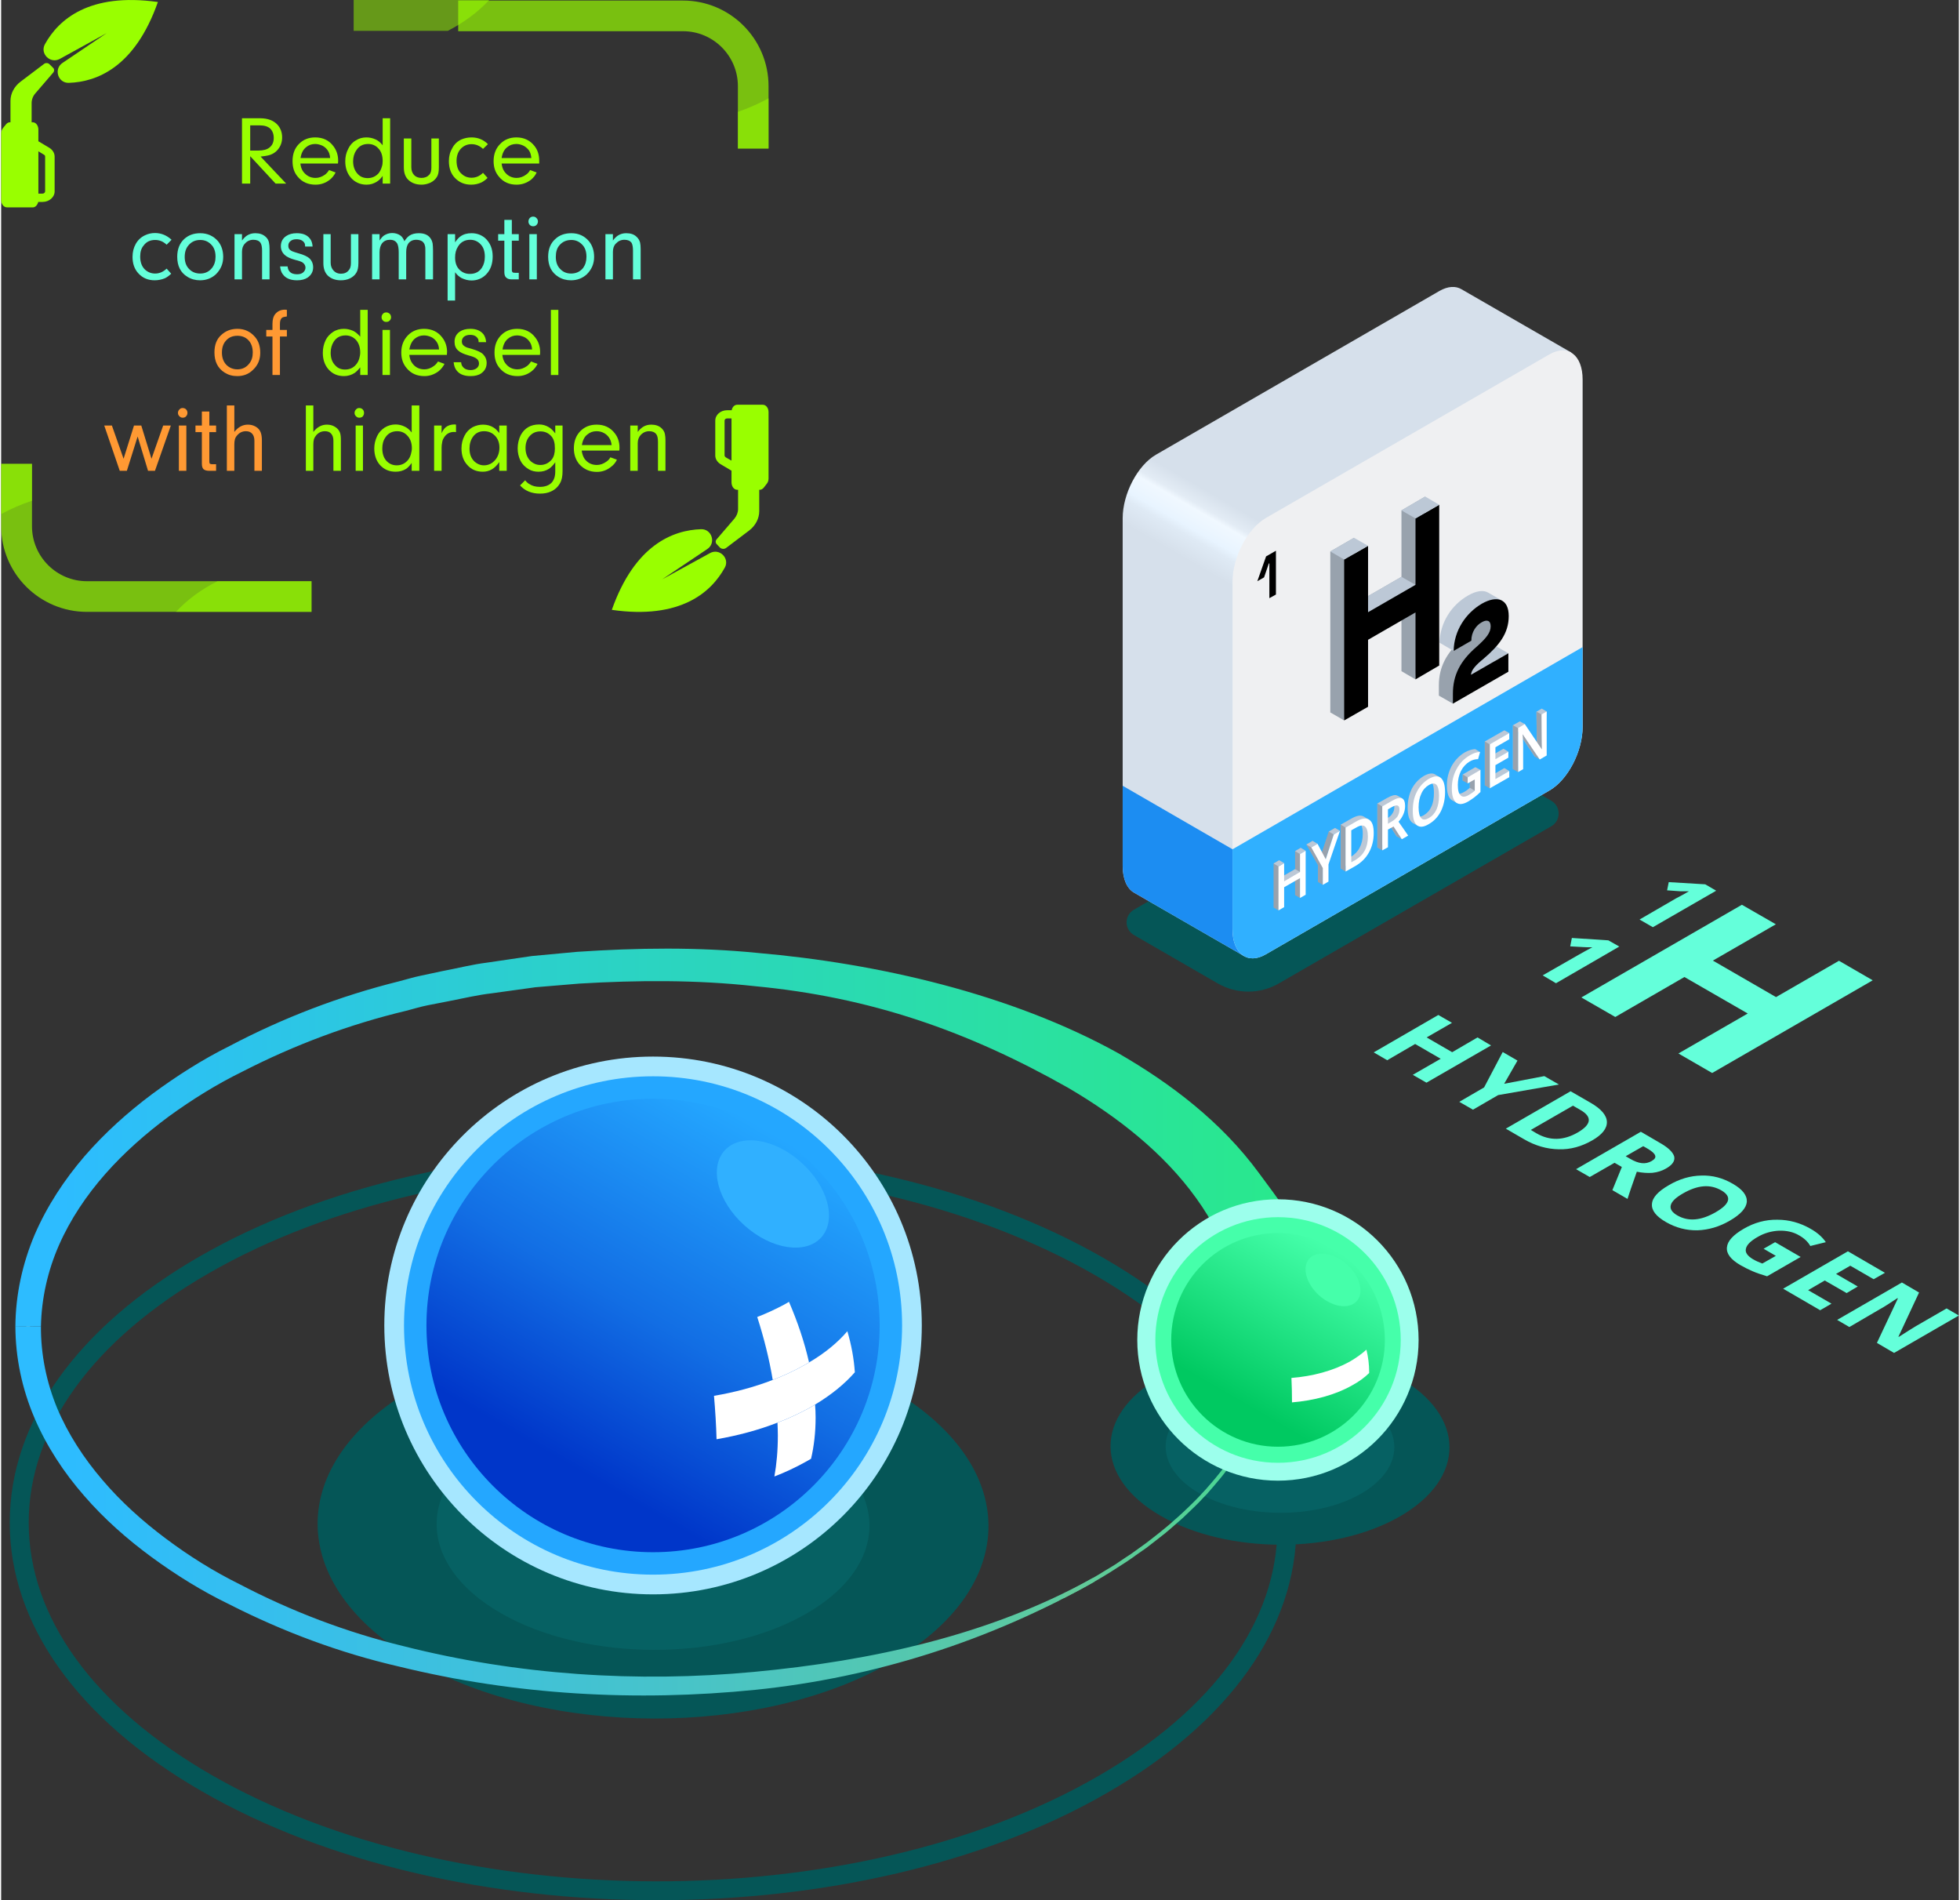 <?xml version="1.0" encoding="UTF-8"?>
<!DOCTYPE svg PUBLIC "-//W3C//DTD SVG 1.1//EN" "http://www.w3.org/Graphics/SVG/1.1/DTD/svg11.dtd">
<!-- Creator: CorelDRAW 2020 (64-Bit) -->
<svg xmlns="http://www.w3.org/2000/svg" xml:space="preserve" width="847px" height="821px" version="1.1" style="shape-rendering:geometricPrecision; text-rendering:geometricPrecision; image-rendering:optimizeQuality; fill-rule:evenodd; clip-rule:evenodd"
viewBox="0 0 107.3 104.13"
 xmlns:xlink="http://www.w3.org/1999/xlink"
 xmlns:xodm="http://www.corel.com/coreldraw/odm/2003">
 <rect x="0" y="0" width="107.3" height="104.13" fill="#333333" stroke="none"/>
 <defs>
  <style type="text/css">
   <![CDATA[
    .fil20 {fill:black;fill-rule:nonzero}
    .fil1 {fill:#055657;fill-rule:nonzero}
    .fil2 {fill:#066163;fill-rule:nonzero}
    .fil16 {fill:#1C8DF2;fill-rule:nonzero}
    .fil4 {fill:#24A7FF;fill-rule:nonzero}
    .fil14 {fill:#30B0FF;fill-rule:nonzero}
    .fil12 {fill:#45FFAA;fill-rule:nonzero}
    .fil0 {fill:#64FFDA;fill-rule:nonzero}
    .fil18 {fill:#98A2AD;fill-rule:nonzero}
    .fil23 {fill:#99FF00;fill-rule:nonzero}
    .fil21 {fill:#99FF00;fill-rule:nonzero}
    .fil11 {fill:#9CFFEC;fill-rule:nonzero}
    .fil3 {fill:#A6E7FF;fill-rule:nonzero}
    .fil19 {fill:#BCC8D6;fill-rule:nonzero}
    .fil17 {fill:#EFF0F2;fill-rule:nonzero}
    .fil22 {fill:#FF9933;fill-rule:nonzero}
    .fil6 {fill:white;fill-rule:nonzero}
    .fil25 {fill:#99FF00;fill-rule:nonzero;fill-opacity:0.502}
    .fil24 {fill:#99FF00;fill-rule:nonzero;fill-opacity:0.69}
    .fil5 {fill:url(#id0)}
    .fil13 {fill:url(#id1)}
    .fil7 {fill:url(#id2)}
    .fil15 {fill:url(#id3)}
    .fil9 {fill:url(#id4)}
    .fil8 {fill:url(#id5)}
    .fil10 {fill:url(#id6)}
   ]]>
  </style>
  <linearGradient id="id0" gradientUnits="userSpaceOnUse" x1="29.52" y1="83.39" x2="41.94" y2="61.88">
   <stop offset="0" style="stop-opacity:1; stop-color:#0036C9"/>
   <stop offset="0.141" style="stop-opacity:1; stop-color:#0036C9"/>
   <stop offset="0.51" style="stop-opacity:1; stop-color:#126EE4"/>
   <stop offset="1" style="stop-opacity:1; stop-color:#24A7FF"/>
  </linearGradient>
  <linearGradient id="id1" gradientUnits="userSpaceOnUse" x1="67.06" y1="78.5" x2="72.91" y2="68.36">
   <stop offset="0" style="stop-opacity:1; stop-color:#00C961"/>
   <stop offset="0.161" style="stop-opacity:1; stop-color:#00C961"/>
   <stop offset="1" style="stop-opacity:1; stop-color:#45FFAA"/>
  </linearGradient>
  <linearGradient id="id2" gradientUnits="userSpaceOnUse" x1="47.65" y1="53.24" x2="23.24" y2="91.98">
   <stop offset="0" style="stop-opacity:1; stop-color:#29E88E"/>
   <stop offset="0.561" style="stop-opacity:1; stop-color:#67C79A"/>
   <stop offset="1" style="stop-opacity:1; stop-color:#A6A6A6"/>
  </linearGradient>
  <linearGradient id="id3" gradientUnits="userSpaceOnUse" x1="63.55" y1="49.76" x2="82.35" y2="17.24">
   <stop offset="0" style="stop-opacity:1; stop-color:#D6E0EB"/>
   <stop offset="0.459" style="stop-opacity:1; stop-color:#D6E0EB"/>
   <stop offset="0.49" style="stop-opacity:1; stop-color:#DFEAF5"/>
   <stop offset="0.502" style="stop-opacity:1; stop-color:#E8F4FF"/>
   <stop offset="0.514" style="stop-opacity:1; stop-color:#ECF6FF"/>
   <stop offset="0.529" style="stop-opacity:1; stop-color:aliceblue"/>
   <stop offset="0.537" style="stop-opacity:1; stop-color:#E3ECF5"/>
   <stop offset="0.561" style="stop-opacity:1; stop-color:#D6E0EB"/>
   <stop offset="1" style="stop-opacity:1; stop-color:#D6E0EB"/>
  </linearGradient>
  <linearGradient id="id4" gradientUnits="userSpaceOnUse" x1="3.46" y1="82.62" x2="60.66" y2="82.62">
   <stop offset="0" style="stop-opacity:1; stop-color:#2DBCFF"/>
   <stop offset="0.561" style="stop-opacity:1; stop-color:#46C3CC"/>
   <stop offset="1" style="stop-opacity:1; stop-color:#60CB98"/>
  </linearGradient>
  <linearGradient id="id5" gradientUnits="userSpaceOnUse" x1="69.56" y1="63.14" x2="3.34" y2="63.14">
   <stop offset="0" style="stop-opacity:1; stop-color:#29E88E"/>
   <stop offset="0.561" style="stop-opacity:1; stop-color:#2BD2C6"/>
   <stop offset="1" style="stop-opacity:1; stop-color:#2DBCFF"/>
  </linearGradient>
  <linearGradient id="id6" gradientUnits="userSpaceOnUse" xlink:href="#id2" x1="73.08" y1="66.1" x2="48.74" y2="108.26">
  </linearGradient>
 </defs>
 <g id="Capa_x0020_1">
  <g id="_2262186507984">
   <polygon class="fil0" points="78.12,59.33 77.37,58.9 78.9,58.02 77.5,57.21 75.97,58.1 75.23,57.67 78.77,55.62 79.52,56.05 78.13,56.85 79.53,57.66 80.92,56.85 81.66,57.29 "/>
   <polygon class="fil0" points="82.38,59.39 84.58,58.97 85.38,59.43 82.05,60.01 80.67,60.81 79.92,60.38 81.28,59.59 82.3,57.65 83.11,58.12 "/>
   <path class="fil0" d="M86.41 62.06c0.76,-0.44 0.81,-0.86 0.14,-1.24l-0.4 -0.23 -2.31 1.33 0.32 0.19c0.72,0.41 1.47,0.4 2.25,-0.05zm0.8 0.43c-0.59,0.34 -1.2,0.51 -1.84,0.49 -0.64,-0.01 -1.28,-0.19 -1.9,-0.55l-1 -0.58 3.55 -2.05 1.11 0.64c0.57,0.33 0.87,0.68 0.88,1.04 0.01,0.36 -0.26,0.7 -0.8,1.01z"/>
   <path class="fil0" d="M89.04 63.36l0.24 0.14c0.24,0.14 0.45,0.22 0.65,0.24 0.19,0.02 0.37,-0.02 0.54,-0.12 0.17,-0.1 0.23,-0.2 0.18,-0.31 -0.04,-0.11 -0.18,-0.23 -0.42,-0.37l-0.23 -0.13 -0.96 0.55zm-0.61 0.36l-1.36 0.78 -0.75 -0.43 3.55 -2.05 1.03 0.6c0.48,0.27 0.74,0.53 0.8,0.76 0.05,0.24 -0.1,0.46 -0.46,0.66 -0.21,0.12 -0.45,0.2 -0.73,0.23 -0.27,0.02 -0.56,0 -0.86,-0.06 -0.27,0.76 -0.44,1.26 -0.51,1.49l-0.83 -0.48 0.52 -1.27 -0.4 -0.23z"/>
   <path class="fil0" d="M92.18 65.4c-0.4,0.23 -0.62,0.44 -0.67,0.65 -0.05,0.2 0.07,0.39 0.37,0.56 0.6,0.34 1.29,0.28 2.09,-0.18 0.8,-0.46 0.9,-0.86 0.31,-1.2 -0.3,-0.17 -0.62,-0.25 -0.98,-0.22 -0.35,0.03 -0.72,0.16 -1.12,0.39zm2.57 1.49c-0.58,0.34 -1.18,0.51 -1.78,0.53 -0.61,0.01 -1.18,-0.14 -1.72,-0.45 -0.54,-0.31 -0.8,-0.64 -0.77,-0.99 0.02,-0.35 0.33,-0.69 0.92,-1.03 0.59,-0.35 1.19,-0.52 1.79,-0.53 0.6,-0.02 1.17,0.13 1.72,0.45 0.54,0.31 0.79,0.64 0.77,0.99 -0.03,0.34 -0.34,0.69 -0.93,1.03z"/>
   <path class="fil0" d="M97.23 68.07l1.4 0.81 -1.84 1.06c-0.3,-0.09 -0.57,-0.18 -0.8,-0.28 -0.23,-0.1 -0.45,-0.21 -0.66,-0.33 -0.53,-0.31 -0.78,-0.63 -0.74,-0.98 0.03,-0.34 0.34,-0.68 0.93,-1.02 0.57,-0.33 1.18,-0.5 1.83,-0.49 0.65,0 1.26,0.17 1.83,0.5 0.37,0.21 0.64,0.45 0.83,0.73l-0.85 0.21c-0.13,-0.23 -0.33,-0.42 -0.61,-0.58 -0.32,-0.19 -0.69,-0.27 -1.1,-0.26 -0.41,0.02 -0.81,0.13 -1.17,0.34 -0.39,0.22 -0.61,0.44 -0.65,0.65 -0.05,0.2 0.08,0.39 0.38,0.57 0.15,0.09 0.33,0.17 0.52,0.24l0.74 -0.42 -0.67 -0.39 0.63 -0.36z"/>
   <polygon class="fil0" points="99.7,71.8 97.67,70.62 101.22,68.57 103.25,69.75 102.63,70.1 101.35,69.36 100.57,69.81 101.76,70.5 101.15,70.86 99.95,70.17 99.04,70.7 100.32,71.44 "/>
   <path class="fil0" d="M103.75 74.14l-0.94 -0.55 1.15 -2.44 -0.03 -0.01c-0.44,0.29 -0.76,0.5 -0.97,0.61l-1.66 0.97 -0.67 -0.39 3.55 -2.05 0.94 0.55 -1.13 2.42 0.02 0.01c0.44,-0.28 0.75,-0.48 0.94,-0.59l1.68 -0.97 0.67 0.39 -3.55 2.05z"/>
   <polygon class="fil0" points="93.78,58.8 91.93,57.73 95.73,55.54 92.26,53.54 88.47,55.73 86.61,54.66 95.41,49.58 97.27,50.65 93.82,52.64 97.28,54.64 100.73,52.65 102.58,53.72 "/>
   <path class="fil0" d="M85.22 53.88l-0.73 -0.43 2.01 -1.15 0.34 -0.19 0.37 -0.2c-0.24,0 -0.41,0 -0.49,-0.01l-0.72 -0.04 0.09 -0.46 2 0.13 0.6 0.34 -3.47 2.01z"/>
   <path class="fil0" d="M90.53 50.81l-0.73 -0.42 2 -1.16 0.34 -0.18 0.37 -0.21c-0.24,0 -0.4,0 -0.49,0l-0.71 -0.05 0.09 -0.45 2 0.12 0.6 0.35 -3.47 2z"/>
   <path class="fil1" d="M35.51 64.03c-8.76,0 -17.51,1.92 -24.16,5.76 -6.35,3.66 -9.84,8.51 -9.84,13.65 0,5.18 3.55,10.09 9.99,13.81 13.45,7.76 35.25,7.8 48.61,0.09l0 0c6.35,-3.66 9.84,-8.51 9.84,-13.65 0,-5.19 -3.55,-10.09 -9.99,-13.81 -6.75,-3.9 -15.61,-5.85 -24.45,-5.85zm0.44 40.1c-9.03,0 -18.08,-2 -24.97,-5.98 -6.78,-3.91 -10.51,-9.14 -10.51,-14.71 0,-5.53 3.68,-10.7 10.36,-14.56 13.64,-7.88 35.92,-7.84 49.65,0.09 6.78,3.92 10.51,9.14 10.51,14.72 0,5.53 -3.68,10.7 -10.36,14.55l0 0c-6.79,3.93 -15.73,5.89 -24.68,5.89z"/>
   <path class="fil1" d="M48.77 91.09c-7.16,4.13 -18.8,4.11 -26,-0.04 -7.2,-4.16 -7.24,-10.88 -0.08,-15.02 7.16,-4.13 18.8,-4.11 26,0.05 7.2,4.16 7.24,10.88 0.08,15.01z"/>
   <path class="fil2" d="M44.14 88.42c-4.61,2.67 -12.13,2.65 -16.77,-0.03 -4.65,-2.68 -4.67,-7.02 -0.05,-9.69 4.61,-2.66 12.13,-2.65 16.77,0.04 4.65,2.68 4.67,7.02 0.05,9.68z"/>
   <path class="fil1" d="M76.68 83.09c-3.62,2.09 -9.5,2.08 -13.14,-0.03 -3.63,-2.1 -3.65,-5.49 -0.04,-7.58 3.62,-2.09 9.5,-2.08 13.14,0.02 3.64,2.1 3.66,5.5 0.04,7.59z"/>
   <path class="fil2" d="M74.54 81.85c-2.44,1.41 -6.41,1.4 -8.87,-0.02 -2.45,-1.41 -2.46,-3.7 -0.02,-5.11 2.44,-1.41 6.4,-1.4 8.86,0.01 2.45,1.42 2.47,3.71 0.03,5.12z"/>
   <path class="fil3" d="M50.46 72.63c0,8.14 -6.59,14.74 -14.73,14.74 -8.14,0 -14.73,-6.6 -14.73,-14.74 0,-8.13 6.59,-14.73 14.73,-14.73 8.14,0 14.73,6.6 14.73,14.73z"/>
   <path class="fil4" d="M49.38 72.63c0,7.54 -6.11,13.66 -13.65,13.66 -7.54,0 -13.65,-6.12 -13.65,-13.66 0,-7.53 6.11,-13.65 13.65,-13.65 7.54,0 13.65,6.12 13.65,13.65z"/>
   <path class="fil5" d="M48.15 72.63c0,6.86 -5.56,12.43 -12.42,12.43 -6.86,0 -12.42,-5.57 -12.42,-12.43 0,-6.85 5.56,-12.42 12.42,-12.42 6.86,0 12.42,5.57 12.42,12.42z"/>
   <path class="fil6" d="M44.28 74.66c-0.25,-1.11 -0.63,-2.23 -1.1,-3.32 -0.09,0.05 -0.17,0.1 -0.26,0.15 -0.47,0.25 -0.96,0.48 -1.48,0.68 0.37,1.15 0.66,2.31 0.85,3.45 0.59,-0.23 1.16,-0.49 1.69,-0.79 0.1,-0.05 0.2,-0.11 0.3,-0.17l0 0zm0.11 5.28c0.16,-0.68 0.25,-1.44 0.25,-2.26 0,-0.24 -0.01,-0.47 -0.03,-0.71 -0.1,0.06 -0.2,0.12 -0.3,0.18 -0.56,0.3 -1.14,0.58 -1.76,0.81 0.01,0.24 0.02,0.48 0.02,0.71 0,0.83 -0.07,1.58 -0.19,2.24 0.6,-0.23 1.17,-0.5 1.71,-0.8 0.1,-0.06 0.2,-0.11 0.3,-0.17l0 0z"/>
   <path class="fil6" d="M46.79 75.2c-0.55,0.63 -1.28,1.23 -2.18,1.77 -0.1,0.06 -0.2,0.12 -0.3,0.18 -0.56,0.3 -1.14,0.58 -1.76,0.81 -1.05,0.41 -2.18,0.71 -3.34,0.91 -0.02,-0.77 -0.07,-1.57 -0.14,-2.38 1.13,-0.19 2.21,-0.48 3.22,-0.87 0.59,-0.23 1.16,-0.49 1.69,-0.79 0.1,-0.05 0.2,-0.11 0.3,-0.17 0.87,-0.51 1.57,-1.09 2.1,-1.71 0.22,0.75 0.36,1.5 0.41,2.25l0 0z"/>
   <path class="fil7" d="M60.08 58.51c-13.34,-7.7 -35.12,-7.66 -48.55,0.09 -6.55,3.78 -10.16,8.81 -10.16,14.16 0,5.3 3.55,10.27 10.01,14 6.64,3.83 15.38,5.75 24.13,5.75 8,0 16.01,-1.61 22.46,-4.8 0,-0.08 -0.01,-0.16 -0.01,-0.24 -13.45,6.71 -33.79,6.42 -46.47,-0.9 -6.39,-3.69 -9.91,-8.59 -9.91,-13.81 0,-5.27 3.58,-10.23 10.06,-13.97 13.37,-7.72 35.05,-7.76 48.33,-0.09 6.39,3.69 9.91,8.59 9.91,13.81 0,0.8 -0.09,1.6 -0.25,2.39l0.22 0c0.16,-0.79 0.24,-1.59 0.24,-2.39 0,-5.3 -3.55,-10.27 -10.01,-14z"/>
   <path class="fil8" d="M71.7 68.93c-0.49,-1.7 -1.75,-3.27 -2.77,-4.66 -2.06,-2.8 -4.81,-4.89 -7.71,-6.56 -5.87,-3.25 -13.19,-4.92 -19.76,-5.49 -3.3,-0.33 -6.61,-0.28 -9.9,-0.06 -0.82,0.08 -1.65,0.15 -2.47,0.23l-2.45 0.36c-0.82,0.1 -1.62,0.31 -2.43,0.46l-1.22 0.26c-0.4,0.08 -0.8,0.21 -1.2,0.31 -3.21,0.8 -6.33,1.99 -9.27,3.54 -1.49,0.74 -2.9,1.64 -4.24,2.63 -1.34,1 -2.6,2.13 -3.71,3.41 -1.1,1.28 -2.05,2.72 -2.73,4.29 -0.67,1.58 -1.05,3.3 -1.06,5.02l1.4 0.01c0.03,-1.52 0.37,-3.04 0.99,-4.45 0.62,-1.41 1.5,-2.72 2.53,-3.89 1.03,-1.17 2.22,-2.22 3.49,-3.16 1.28,-0.93 2.63,-1.77 4.06,-2.47 2.83,-1.45 5.84,-2.58 8.95,-3.32 0.39,-0.1 0.77,-0.22 1.17,-0.3l1.18 -0.23c0.78,-0.15 1.56,-0.34 2.36,-0.43l2.38 -0.33 2.4 -0.2c3.19,-0.19 6.41,-0.21 9.6,0.14 6.36,0.6 11.69,2.46 17.19,5.57 2.71,1.59 5.23,3.56 7.02,6.05 0.89,1.23 1.59,2.6 1.99,4.03 0.41,1.43 1.51,2.76 1.32,4.22l2.14 0.29c0.23,-1.77 1.25,-3.58 0.75,-5.27z"/>
   <path class="fil9" d="M59.82 86.48c-5.63,3.13 -12.15,4.54 -18.57,5.14 -6.42,0.6 -12.95,0.17 -19.19,-1.41 -3.13,-0.76 -6.15,-1.91 -8.98,-3.39 -1.44,-0.71 -2.79,-1.56 -4.06,-2.51 -1.27,-0.95 -2.45,-2.01 -3.47,-3.21 -1.02,-1.19 -1.88,-2.51 -2.48,-3.93 -0.59,-1.43 -0.9,-2.96 -0.89,-4.49l-1.4 -0.01c0,1.73 0.37,3.45 1.04,5.02 0.67,1.57 1.62,3.01 2.73,4.28 1.1,1.27 2.36,2.38 3.71,3.37 1.34,0.98 2.76,1.86 4.25,2.58 2.95,1.5 6.06,2.66 9.27,3.4 6.4,1.57 13.04,1.94 19.57,1.28 6.51,-0.67 12.84,-2.68 18.58,-5.93l-0.11 -0.19z"/>
   <path class="fil10" d="M69.3 76.22c0,0 0,0 -0.01,0 -0.03,0.03 -0.05,0.07 -0.06,0.11 -0.01,0.03 -0.03,0.07 -0.04,0.11 -0.06,0.16 -0.12,0.33 -0.18,0.49 -0.07,0.16 -0.13,0.32 -0.21,0.49 -0.07,0.16 -0.14,0.32 -0.22,0.48 -0.08,0.16 -0.16,0.32 -0.25,0.48 -0.08,0.16 -0.17,0.32 -0.26,0.47 -0.1,0.16 -0.19,0.32 -0.29,0.47 -0.1,0.16 -0.21,0.32 -0.31,0.47 -0.11,0.16 -0.22,0.31 -0.33,0.46 -0.11,0.16 -0.23,0.31 -0.35,0.46 -0.12,0.15 -0.24,0.3 -0.37,0.45 -0.13,0.15 -0.26,0.3 -0.39,0.45 -0.13,0.14 -0.27,0.29 -0.41,0.44 -0.14,0.14 -0.28,0.29 -0.43,0.43 -0.15,0.15 -0.3,0.29 -0.45,0.43 -0.16,0.14 -0.31,0.29 -0.47,0.42 -0.16,0.15 -0.32,0.28 -0.49,0.42 -0.17,0.14 -0.34,0.28 -0.51,0.41 -0.17,0.14 -0.35,0.27 -0.53,0.41 -0.18,0.13 -0.36,0.26 -0.54,0.39 -0.19,0.14 -0.38,0.27 -0.57,0.39 -0.19,0.13 -0.39,0.26 -0.58,0.39 -0.2,0.12 -0.4,0.25 -0.61,0.37 -0.2,0.13 -0.41,0.25 -0.62,0.37 -0.52,0.3 -1.06,0.59 -1.6,0.86 0.01,0.08 0.01,0.16 0.02,0.24 0.57,-0.29 1.14,-0.59 1.69,-0.91 0.17,-0.1 0.34,-0.2 0.51,-0.3 0.2,-0.12 0.41,-0.25 0.61,-0.38 0.19,-0.12 0.39,-0.25 0.59,-0.38 0.19,-0.13 0.38,-0.25 0.56,-0.39 0.19,-0.13 0.37,-0.26 0.56,-0.39 0.17,-0.13 0.35,-0.27 0.53,-0.41 0.17,-0.13 0.34,-0.27 0.51,-0.4 0.17,-0.14 0.33,-0.28 0.49,-0.42 0.16,-0.14 0.32,-0.28 0.48,-0.42 0.15,-0.14 0.3,-0.29 0.45,-0.43 0.15,-0.14 0.3,-0.29 0.44,-0.43 0.14,-0.15 0.28,-0.3 0.42,-0.44 0.13,-0.15 0.26,-0.3 0.39,-0.45 0.13,-0.15 0.25,-0.3 0.38,-0.45 0.12,-0.15 0.24,-0.3 0.35,-0.45 0.12,-0.16 0.23,-0.31 0.34,-0.47 0.11,-0.15 0.21,-0.3 0.32,-0.46 0.1,-0.16 0.2,-0.31 0.29,-0.47 0.1,-0.16 0.19,-0.32 0.28,-0.48 0.08,-0.15 0.17,-0.31 0.25,-0.47 0.08,-0.16 0.16,-0.32 0.24,-0.49 0.07,-0.16 0.14,-0.32 0.21,-0.48 0.07,-0.16 0.13,-0.33 0.19,-0.49 0.03,-0.08 0.06,-0.17 0.09,-0.25 0.01,-0.04 0.03,-0.09 0.03,-0.13 0,-0.05 -0.01,-0.09 -0.05,-0.12 -0.02,-0.01 -0.06,-0.01 -0.09,0z"/>
   <path class="fil11" d="M77.69 73.43c0,4.26 -3.45,7.71 -7.71,7.71 -4.25,0 -7.71,-3.45 -7.71,-7.71 0,-4.26 3.46,-7.71 7.71,-7.71 4.26,0 7.71,3.45 7.71,7.71z"/>
   <path class="fil12" d="M76.71 73.43c0,3.72 -3.01,6.73 -6.73,6.73 -3.71,0 -6.72,-3.01 -6.72,-6.73 0,-3.72 3.01,-6.73 6.72,-6.73 3.72,0 6.73,3.01 6.73,6.73z"/>
   <path class="fil13" d="M75.84 73.43c0,3.23 -2.62,5.85 -5.86,5.85 -3.23,0 -5.85,-2.62 -5.85,-5.85 0,-3.23 2.62,-5.86 5.85,-5.86 3.24,0 5.86,2.63 5.86,5.86z"/>
   <path class="fil6" d="M74.98 75.24c-0.25,0.25 -0.57,0.48 -0.94,0.68 -0.94,0.53 -2.09,0.83 -3.29,0.93 0,-0.02 0,-0.04 0,-0.06 0,-0.41 -0.01,-0.84 -0.03,-1.28 1.16,-0.09 2.28,-0.39 3.19,-0.89 0.36,-0.21 0.67,-0.43 0.92,-0.66 0.1,0.41 0.15,0.82 0.15,1.23 0,0.02 0,0.04 0,0.05l0 0z"/>
   <path class="fil14" d="M39.65 63.05c-0.86,0.96 -0.37,2.8 1.1,4.11 1.46,1.31 3.34,1.6 4.2,0.65 0.86,-0.96 0.37,-2.8 -1.1,-4.11 -1.46,-1.32 -3.34,-1.6 -4.2,-0.65z"/>
   <path class="fil12" d="M71.7 68.97c-0.42,0.47 -0.18,1.37 0.54,2.02 0.72,0.64 1.64,0.78 2.06,0.31 0.42,-0.46 0.18,-1.37 -0.54,-2.01 -0.71,-0.64 -1.64,-0.78 -2.06,-0.32z"/>
   <path class="fil1" d="M84.96 43.88l-6.27 -3.62 -16.6 9.59c-0.54,0.31 -0.54,1.08 0,1.39l4.59 2.65c1.04,0.6 2.32,0.6 3.35,0l14.93 -8.61c0.54,-0.31 0.54,-1.09 0,-1.4z"/>
   <path class="fil15" d="M80.04 15.85c-0.32,-0.19 -0.74,-0.17 -1.2,0.09l-15.55 8.98c-1,0.58 -1.82,2.14 -1.82,3.48l0 19.04c0,0.74 0.24,1.26 0.63,1.48l6.02 3.47 1.58 -2.92 12.91 -7.45c1.01,-0.58 1.83,-2.14 1.83,-3.48l0 -16.23 1.62 -2.99 -6.02 -3.47zm-17.94 33.07l0 0z"/>
   <path class="fil16" d="M61.47 47.44c0,0.74 0.24,1.26 0.63,1.48l3.52 2.03 2.5 1.44 1.24 -2.27 0 -2.5 -7.89 -4.56 0 4.38z"/>
   <path class="fil17" d="M84.86 43.32l-15.55 8.98c-1,0.58 -1.82,-0.04 -1.82,-1.38l0 -19.04c0,-1.34 0.82,-2.9 1.82,-3.49l15.55 -8.97c1.01,-0.58 1.82,0.03 1.82,1.38l0 19.03c0,1.35 -0.81,2.91 -1.82,3.49z"/>
   <path class="fil14" d="M84.86 43.32l-15.55 8.98c-1,0.58 -1.82,-0.04 -1.82,-1.38l0 -4.38 19.19 -11.08 0 4.37c0,1.35 -0.81,2.91 -1.82,3.49z"/>
   <polygon class="fil18" points="74.15,29.47 74.15,33.11 76.75,31.61 76.75,27.97 78.05,27.21 77.52,37.23 76.75,36.78 76.75,33.12 74.15,34.62 73.61,39.48 72.85,39.04 72.85,30.22 "/>
   <polygon class="fil19" points="77.52,32.05 76.75,31.61 74.15,33.11 74.92,33.55 "/>
   <path class="fil18" d="M82.23 33.98l-0.42 -0.19c0.03,-0.13 0.04,-0.26 0.05,-0.39 -0.09,0.03 -0.17,0.07 -0.26,0.1 -0.15,0.07 -0.31,0.14 -0.47,0.21 -0.09,0.03 -0.17,0.07 -0.26,0.11 0,0.02 0,0.03 0,0.05 0,0.36 -0.23,0.66 -0.78,1.13 -0.88,0.78 -1.29,1.56 -1.29,2.56l0 0.56 0.77 0.44 0.68 -1.28 1.59 -0.92 0 -1 -0.72 0.41 1.11 -1.79z"/>
   <path class="fil19" d="M81.84 35.36l-1.5 0.86c-0.01,0.06 -0.01,0.11 -0.02,0.16 -0.01,0.15 -0.03,0.3 -0.04,0.44l0.28 0.16 2.05 -1.18 -0.77 -0.44z"/>
   <path class="fil19" d="M82.26 32.91l-0.75 -0.43 0 0c-0.26,-0.16 -0.66,-0.11 -1.12,0.16 -0.89,0.51 -1.53,1.48 -1.55,2.58l0 0 0.77 0.45 0.83 -1.18 1.18 -1.03c0.08,-0.03 0.16,-0.06 0.24,-0.09 0,-0.02 0,-0.04 0,-0.05 0,-0.02 0,-0.04 0,-0.06l0.4 -0.35z"/>
   <polygon class="fil20" points="74.92,29.91 74.92,33.55 77.52,32.05 77.52,28.41 78.82,27.66 78.82,36.47 77.52,37.23 77.52,33.56 74.92,35.06 74.92,38.73 73.61,39.48 73.61,30.66 "/>
   <path class="fil20" d="M82.63 33.76c0,0.95 -0.53,1.61 -1.37,2.33 -0.44,0.36 -0.68,0.62 -0.7,0.89l2.05 -1.18 0 1.01 -3.04 1.75 0 -0.55c0,-1.01 0.4,-1.79 1.29,-2.56 0.54,-0.48 0.78,-0.78 0.78,-1.13 0,-0.33 -0.22,-0.38 -0.49,-0.22 -0.31,0.17 -0.57,0.54 -0.57,1.01l-0.97 0.56c0.02,-1.11 0.66,-2.07 1.55,-2.59 0.85,-0.48 1.47,-0.25 1.47,0.68z"/>
   <path class="fil19" d="M73.82 47.04l-0.09 0.05 0 -1.75 0.02 -0.01 0.67 -0.23c0.03,0.01 0.06,0.04 0.09,0.07 0.14,-0.01 0.27,-0.03 0.41,-0.04 -0.01,-0.07 -0.03,-0.13 -0.06,-0.18l0.1 -0.04 -0.27 -0.16 0 0c-0.17,-0.1 -0.39,-0.06 -0.69,0.11l-0.58 0.33 0 2.41 0.44 -0.25c-0.02,-0.1 -0.03,-0.2 -0.04,-0.31z"/>
   <path class="fil19" d="M74.93 45.16c-0.13,0.01 -0.27,0.02 -0.4,0.03 0.07,0.1 0.1,0.27 0.1,0.5 0,0.59 -0.23,1.02 -0.68,1.28l-0.1 0.06c0.01,0.1 0.02,0.21 0.03,0.31l0.07 -0.04c0.32,-0.19 0.7,-0.33 0.87,-0.64 0.17,-0.31 0.14,-0.77 0.14,-1.17 0,-0.13 -0.01,-0.24 -0.03,-0.33z"/>
   <polygon class="fil18" points="71.19,49.21 70.92,49.05 70.92,47.96 70.05,48.47 70.01,49.89 69.74,49.73 69.74,47.32 70.05,47.14 70.05,48.13 70.92,47.63 70.92,46.64 71.23,46.46 "/>
   <polygon class="fil19" points="70.92,47.63 71.19,47.78 70.32,48.29 70.05,48.13 "/>
   <polygon class="fil19" points="71.23,46.46 71.5,46.62 71.19,46.8 70.92,46.64 "/>
   <polygon class="fil18" points="72.32,46.93 72.77,45.57 73.11,45.37 72.48,47.21 72.44,48.49 72.17,48.33 72.17,47.41 71.54,46.28 71.88,46.08 "/>
   <polygon class="fil18" points="72.32,46.93 72.6,47.09 73.04,45.73 72.77,45.57 "/>
   <polygon class="fil19" points="73.11,45.37 73.38,45.53 73.04,45.73 72.77,45.57 "/>
   <polygon class="fil19" points="71.88,46.08 72.15,46.24 71.81,46.44 71.54,46.28 "/>
   <polygon class="fil18" points="73.42,47.6 73.69,47.76 73.69,45.35 73.42,45.19 "/>
   <path class="fil19" d="M76.68 44.05c-0.11,0.01 -0.22,0.03 -0.33,0.05 0.01,0.03 0.01,0.07 0.01,0.11 0,0.14 -0.03,0.26 -0.1,0.36 -0.06,0.11 -0.16,0.2 -0.31,0.28l-0.21 0.13 0 -0.79 0.05 -0.03 0.46 -0.18c0,0 0,0 0.01,0 0.04,0.01 0.06,0.04 0.08,0.09 0.11,-0.02 0.23,-0.04 0.34,-0.05l0 0c0,-0.08 -0.01,-0.15 -0.02,-0.2l0.15 -0.06 -0.28 -0.16 0 0c-0.01,0 -0.02,-0.01 -0.03,-0.01 -0.11,-0.05 -0.29,0 -0.54,0.14l-0.53 0.3 0 2.42 0.31 -0.18 0 -0.97 0.3 -0.17 0.45 0.7 0.36 -0.2 -0.39 -0.58c0.24,-0.26 0.22,-0.7 0.22,-1z"/>
   <polygon class="fil18" points="76.49,45.83 76.77,45.99 76.32,45.29 76.04,45.13 "/>
   <polygon class="fil18" points="75.43,46.45 75.7,46.6 75.7,44.19 75.43,44.03 "/>
   <path class="fil19" d="M77.47 44.51c-0.03,-0.11 -0.05,-0.25 -0.05,-0.42 0,-0.3 0.23,-0.43 0.32,-0.64 0.1,-0.21 0.12,-0.45 0.3,-0.55 0.18,-0.11 0.26,-0.15 0.35,-0.06 0.12,-0.08 0.27,-0.09 0.41,-0.08 0,-0.01 0,-0.02 -0.01,-0.03l0.06 -0.14 -0.27 -0.16 0 0c-0.15,-0.08 -0.35,-0.05 -0.6,0.09 -0.28,0.17 -0.5,0.4 -0.66,0.7 -0.15,0.3 -0.23,0.65 -0.23,1.05 0,0.4 0.08,0.66 0.23,0.79 0.02,0.02 0.04,0.03 0.05,0.04l0 0 0.28 0.16 0.06 -0.14c0.01,0 0.03,0 0.04,-0.01 -0.06,-0.09 -0.1,-0.2 -0.16,-0.3 -0.05,-0.09 -0.1,-0.19 -0.12,-0.3z"/>
   <path class="fil19" d="M80.8 42.04l-0.69 0.4 0 0.34 0.39 -0.23 0 0.62c-0.12,0.1 -0.22,0.18 -0.32,0.23 -0.1,0.06 -0.19,0.09 -0.27,0.1l0 0 -0.19 -0.11 0 0.26c0.12,0.04 0.22,0.1 0.34,0.15 0.02,-0.01 0.05,-0.02 0.07,-0.04 0.13,-0.07 0.43,0 0.54,-0.09 0.1,-0.08 0.41,-1.48 0.41,-1.48l-0.28 -0.15z"/>
   <path class="fil19" d="M78.81 42.78c-0.14,0 -0.28,0.01 -0.4,0.08 0.08,0.11 0.12,0.3 0.12,0.58 0,0.3 -0.04,0.56 -0.14,0.76 -0.09,0.21 -0.23,0.36 -0.41,0.47 -0.19,0.11 -0.32,0.11 -0.42,0.01 0,0 -0.01,-0.01 -0.01,-0.01 0.02,0.05 0.06,0.11 0.09,0.16 0.04,0.09 0.08,0.19 0.14,0.27 0.06,-0.02 0.13,-0.05 0.2,-0.09 0.28,-0.17 0.62,-0.12 0.78,-0.42 0.15,-0.31 0.1,-0.94 0.1,-1.34 0,-0.18 -0.02,-0.34 -0.05,-0.47z"/>
   <polygon class="fil18" points="80.5,43.17 80.77,43.33 80.77,42.71 80.5,42.83 "/>
   <polygon class="fil18" points="80.11,42.78 80.38,42.93 80.38,42.6 80.11,42.44 "/>
   <path class="fil19" d="M80.06 41.77l0.09 0.06 0.91 -0.62 -0.27 -0.16 0 0c-0.18,0.01 -0.37,0.07 -0.57,0.18 -0.3,0.18 -0.54,0.43 -0.72,0.75 -0.17,0.32 -0.26,0.67 -0.26,1.06 0,0.39 0.08,0.65 0.23,0.78 0.02,0.01 0.04,0.02 0.06,0.04l0 0 0.27 0.15 0.03 -0.12c0.06,-0.01 0.12,-0.04 0.2,-0.07 -0.11,-0.05 -0.21,-0.1 -0.31,-0.14 -0.01,0.01 -0.03,0.01 -0.03,-0.01l0 0c0,-0.01 -0.01,-0.01 -0.02,-0.01 -0.02,-0.01 -0.01,-0.04 0.01,-0.03 0,0 0.01,0 0.01,0.01l0 -0.27 -0.04 -0.02c-0.06,-0.11 -0.09,-0.27 -0.09,-0.49 0,-0.28 0.24,-0.43 0.35,-0.66 0.07,-0.14 0.1,-0.3 0.15,-0.43z"/>
   <polygon class="fil19" points="82.66,42.25 81.32,43.04 81.32,40.63 82.39,40.02 82.66,40.17 81.63,40.79 81.63,41.44 82.34,41.03 82.61,41.19 81.63,41.77 81.63,42.53 82.39,42.09 "/>
   <path class="fil19" d="M84.51 41.24l-0.45 0.22 -0.93 -1.38 -0.01 0 0.01 0.11c0.01,0.19 0.01,0.38 0.01,0.55l0 1.25 -0.28 0.16 0 -2.41 0.38 -0.21 0.27 0.15 0.65 1.22 0.01 0c0,-0.03 -0.02,-1.9 -0.02,-1.9l0.29 -0.17 0.27 0.16 -0.2 2.25z"/>
   <polygon class="fil18" points="84.06,41.46 84.33,41.62 83.4,40.24 83.13,40.08 "/>
   <polygon class="fil18" points="84.17,40.9 84.45,41.06 84.43,39.15 84.15,39 "/>
   <polygon class="fil6" points="71.5,49.03 71.19,49.21 71.19,48.12 70.32,48.62 70.32,49.71 70.01,49.89 70.01,47.48 70.32,47.3 70.32,48.29 71.19,47.78 71.19,46.8 71.5,46.62 "/>
   <polygon class="fil6" points="72.6,47.09 73.04,45.73 73.38,45.53 72.75,47.37 72.75,48.31 72.44,48.49 72.44,47.57 71.81,46.44 72.15,46.24 "/>
   <path class="fil6" d="M74.91 45.85c0,-0.58 -0.22,-0.75 -0.64,-0.5l-0.27 0.15 0 1.75 0.22 -0.12c0.46,-0.27 0.69,-0.69 0.69,-1.28zm0.32 -0.2c0,0.4 -0.09,0.75 -0.26,1.06 -0.17,0.31 -0.42,0.56 -0.75,0.75l-0.53 0.3 0 -2.41 0.59 -0.34c0.3,-0.17 0.53,-0.2 0.7,-0.09 0.17,0.11 0.25,0.35 0.25,0.73z"/>
   <path class="fil6" d="M76.01 45.14l0.22 -0.13c0.14,-0.08 0.24,-0.18 0.31,-0.28 0.06,-0.11 0.1,-0.23 0.1,-0.36 0,-0.14 -0.04,-0.21 -0.11,-0.23 -0.07,-0.02 -0.17,0.01 -0.31,0.09l-0.21 0.12 0 0.79zm0 0.32l0 0.97 -0.31 0.17 0 -2.41 0.54 -0.31c0.24,-0.14 0.42,-0.18 0.54,-0.13 0.11,0.05 0.17,0.19 0.17,0.42 0,0.3 -0.12,0.59 -0.36,0.86l0.53 0.76 -0.35 0.2 -0.45 -0.7 -0.31 0.17z"/>
   <path class="fil6" d="M77.69 44.24c0,0.3 0.05,0.5 0.15,0.6 0.09,0.1 0.23,0.09 0.41,-0.01 0.19,-0.11 0.32,-0.26 0.42,-0.47 0.09,-0.2 0.14,-0.46 0.14,-0.76 0,-0.29 -0.05,-0.49 -0.14,-0.59 -0.09,-0.1 -0.23,-0.1 -0.42,0.01 -0.18,0.11 -0.32,0.26 -0.41,0.47 -0.1,0.21 -0.15,0.46 -0.15,0.75zm1.45 -0.83c0,0.4 -0.08,0.74 -0.23,1.05 -0.16,0.31 -0.38,0.54 -0.66,0.7 -0.28,0.17 -0.5,0.19 -0.65,0.06 -0.16,-0.13 -0.23,-0.39 -0.23,-0.79 0,-0.4 0.07,-0.75 0.23,-1.05 0.15,-0.3 0.37,-0.53 0.65,-0.7 0.29,-0.16 0.5,-0.18 0.66,-0.05 0.15,0.13 0.23,0.39 0.23,0.78z"/>
   <path class="fil6" d="M80.38 42.6l0.7 -0.41 0 1.21c-0.12,0.12 -0.23,0.21 -0.33,0.29 -0.11,0.08 -0.22,0.16 -0.34,0.23 -0.29,0.17 -0.51,0.18 -0.66,0.06 -0.16,-0.13 -0.24,-0.39 -0.24,-0.78 0,-0.39 0.09,-0.75 0.27,-1.07 0.17,-0.32 0.41,-0.56 0.72,-0.74 0.2,-0.12 0.38,-0.18 0.56,-0.18l-0.11 0.39c-0.15,0 -0.31,0.04 -0.46,0.13 -0.2,0.12 -0.36,0.29 -0.48,0.52 -0.11,0.23 -0.17,0.48 -0.17,0.76 0,0.3 0.05,0.49 0.16,0.58 0.1,0.1 0.25,0.09 0.45,-0.03 0.1,-0.06 0.21,-0.13 0.32,-0.23l0 -0.62 -0.39 0.22 0 -0.33z"/>
   <polygon class="fil6" points="82.66,42.59 81.59,43.2 81.59,40.79 82.66,40.17 82.66,40.51 81.9,40.95 81.9,41.6 82.61,41.19 82.61,41.52 81.9,41.93 81.9,42.69 82.66,42.25 "/>
   <path class="fil6" d="M84.71 41.4l-0.38 0.22 -0.93 -1.38 -0.01 0 0.01 0.11c0.01,0.19 0.02,0.38 0.02,0.55l0 1.25 -0.28 0.16 0 -2.41 0.37 -0.22 0.93 1.38 0.01 0c-0.01,-0.03 -0.02,-1.91 -0.02,-1.91l0.28 -0.16 0 2.41z"/>
   <polygon class="fil20" points="69.87,30.18 69.87,32.58 69.51,32.78 69.51,30.87 69.48,30.88 69.22,31.64 68.85,31.85 69.33,30.49 "/>
   <polygon class="fil19" points="74.92,29.91 74.15,29.47 72.85,30.22 73.61,30.66 "/>
   <polygon class="fil19" points="78.82,27.66 78.05,27.21 76.75,27.97 77.52,28.41 "/>
   <polygon class="fil19" points="70.05,47.14 70.32,47.3 70.01,47.48 69.74,47.32 "/>
   <polygon class="fil18" points="81.32,43.04 81.59,43.2 81.59,40.79 81.32,40.63 "/>
   <polygon class="fil18" points="82.86,42.15 83.14,42.31 83.14,39.9 82.86,39.74 "/>
  </g>
  <g id="_2261303674544">
   <path class="fil21" d="M15.04 10.06l-1.39 -1.5 0 1.5 -0.45 0 0 -3.58 0.98 0c0.43,0 0.75,0.12 0.97,0.36 0.16,0.18 0.25,0.41 0.25,0.69 0,0.26 -0.08,0.48 -0.23,0.66 -0.14,0.17 -0.32,0.28 -0.55,0.33 -0.08,0.02 -0.22,0.04 -0.4,0.06l1.4 1.48 -0.58 0zm-1.39 -3.19l0 1.38 0.45 0c0.26,0 0.46,-0.05 0.6,-0.16 0.16,-0.12 0.24,-0.3 0.24,-0.53 0,-0.22 -0.07,-0.39 -0.19,-0.51 -0.13,-0.12 -0.32,-0.18 -0.58,-0.18l-0.52 0z"/>
   <path id="1" class="fil21" d="M18.46 8.96l-2.06 0c0.02,0.18 0.07,0.33 0.16,0.45 0.17,0.22 0.39,0.34 0.67,0.34 0.18,0 0.35,-0.06 0.52,-0.18 0.09,-0.07 0.16,-0.15 0.22,-0.25l0.36 0.13c-0.08,0.16 -0.18,0.29 -0.32,0.4 -0.23,0.18 -0.49,0.27 -0.78,0.27 -0.4,0 -0.73,-0.14 -0.97,-0.43 -0.2,-0.23 -0.29,-0.51 -0.29,-0.86 0,-0.38 0.11,-0.7 0.35,-0.94 0.23,-0.24 0.53,-0.36 0.89,-0.36 0.43,0 0.76,0.16 1,0.48 0.17,0.22 0.26,0.49 0.26,0.79 0,0.03 0,0.08 -0.01,0.16zm-2.05 -0.3l1.62 0c-0.01,-0.18 -0.06,-0.32 -0.14,-0.43 -0.07,-0.1 -0.16,-0.18 -0.27,-0.24 -0.13,-0.06 -0.27,-0.1 -0.41,-0.1 -0.19,0 -0.36,0.06 -0.5,0.18 -0.16,0.13 -0.26,0.32 -0.3,0.59z"/>
   <path id="2" class="fil21" d="M20.91 7.96l0 -1.48 0.41 0 0 3.58 -0.41 0 0 -0.42c-0.1,0.14 -0.2,0.24 -0.31,0.31 -0.17,0.11 -0.36,0.17 -0.57,0.17 -0.35,0 -0.64,-0.13 -0.86,-0.38 -0.2,-0.23 -0.31,-0.53 -0.31,-0.9 0,-0.25 0.05,-0.47 0.16,-0.68 0.09,-0.19 0.22,-0.35 0.41,-0.46 0.18,-0.12 0.38,-0.17 0.59,-0.17 0.18,0 0.35,0.04 0.5,0.11 0.14,0.06 0.27,0.17 0.39,0.32zm-0.8 -0.07c-0.28,0 -0.49,0.11 -0.64,0.34 -0.12,0.17 -0.18,0.38 -0.18,0.61 0,0.29 0.09,0.52 0.25,0.69 0.14,0.16 0.33,0.23 0.55,0.23 0.24,0 0.44,-0.09 0.6,-0.27 0.07,-0.09 0.13,-0.2 0.17,-0.34 0.04,-0.11 0.05,-0.22 0.05,-0.32 0,-0.29 -0.07,-0.52 -0.23,-0.69 -0.15,-0.17 -0.34,-0.25 -0.57,-0.25z"/>
   <path id="3" class="fil21" d="M23.58 9.17l0 -1.58 0.41 0 0 1.58c0,0.24 -0.03,0.41 -0.11,0.53 -0.08,0.13 -0.19,0.23 -0.35,0.31 -0.16,0.07 -0.32,0.11 -0.49,0.11 -0.3,0 -0.54,-0.09 -0.72,-0.26 -0.17,-0.16 -0.25,-0.39 -0.25,-0.69l0 -1.58 0.41 0 0 1.57c0,0.18 0.05,0.32 0.15,0.43 0.1,0.11 0.24,0.16 0.41,0.16 0.18,0 0.32,-0.06 0.43,-0.18 0.08,-0.09 0.11,-0.22 0.11,-0.4z"/>
   <path id="4" class="fil21" d="M26.41 9.47l0.25 0.28c-0.12,0.12 -0.24,0.2 -0.34,0.25 -0.18,0.08 -0.36,0.12 -0.56,0.12 -0.36,0 -0.65,-0.12 -0.89,-0.37 -0.22,-0.23 -0.33,-0.54 -0.33,-0.92 0,-0.27 0.06,-0.5 0.19,-0.72 0.11,-0.21 0.28,-0.37 0.5,-0.47 0.17,-0.07 0.35,-0.11 0.55,-0.11 0.35,0 0.65,0.12 0.9,0.37l-0.27 0.26c-0.18,-0.17 -0.39,-0.26 -0.63,-0.26 -0.25,0 -0.46,0.1 -0.62,0.29 -0.13,0.16 -0.2,0.37 -0.2,0.62 0,0.32 0.09,0.56 0.28,0.72 0.15,0.14 0.33,0.21 0.54,0.21 0.24,0 0.45,-0.09 0.63,-0.27z"/>
   <path id="5" class="fil21" d="M29.49 8.96l-2.06 0c0.02,0.18 0.07,0.33 0.16,0.45 0.16,0.22 0.39,0.34 0.66,0.34 0.18,0 0.36,-0.06 0.52,-0.18 0.1,-0.07 0.17,-0.15 0.22,-0.25l0.36 0.13c-0.07,0.16 -0.18,0.29 -0.31,0.4 -0.24,0.18 -0.5,0.27 -0.79,0.27 -0.4,0 -0.72,-0.14 -0.96,-0.43 -0.2,-0.23 -0.3,-0.51 -0.3,-0.86 0,-0.38 0.12,-0.7 0.36,-0.94 0.23,-0.24 0.53,-0.36 0.89,-0.36 0.42,0 0.75,0.16 1,0.48 0.17,0.22 0.25,0.49 0.25,0.79 0,0.03 0,0.08 0,0.16zm-2.06 -0.3l1.63 0c-0.02,-0.18 -0.06,-0.32 -0.14,-0.43 -0.08,-0.1 -0.17,-0.18 -0.28,-0.24 -0.12,-0.06 -0.26,-0.1 -0.4,-0.1 -0.2,0 -0.37,0.06 -0.51,0.18 -0.16,0.13 -0.26,0.32 -0.3,0.59z"/>
   <path id="6" class="fil0" d="M9.07 14.72l0.25 0.28c-0.13,0.12 -0.24,0.2 -0.35,0.25 -0.17,0.07 -0.36,0.11 -0.56,0.11 -0.35,0 -0.65,-0.12 -0.88,-0.37 -0.22,-0.23 -0.33,-0.54 -0.33,-0.91 0,-0.27 0.06,-0.51 0.18,-0.72 0.12,-0.21 0.29,-0.37 0.51,-0.47 0.17,-0.08 0.35,-0.12 0.54,-0.12 0.35,0 0.65,0.13 0.91,0.37l-0.27 0.27c-0.19,-0.18 -0.4,-0.26 -0.63,-0.26 -0.26,0 -0.47,0.09 -0.62,0.29 -0.14,0.16 -0.2,0.36 -0.2,0.62 0,0.31 0.09,0.55 0.27,0.72 0.16,0.14 0.34,0.21 0.55,0.21 0.23,0 0.44,-0.09 0.63,-0.27z"/>
   <path id="7" class="fil0" d="M10.91 12.78c0.39,0 0.71,0.14 0.97,0.43 0.19,0.23 0.29,0.52 0.29,0.87 0,0.38 -0.14,0.69 -0.4,0.95 -0.24,0.22 -0.53,0.33 -0.87,0.33 -0.25,0 -0.48,-0.06 -0.69,-0.19 -0.38,-0.23 -0.56,-0.6 -0.56,-1.1 0,-0.41 0.13,-0.74 0.38,-0.97 0.24,-0.22 0.53,-0.32 0.88,-0.32zm0 0.37c-0.27,0 -0.48,0.1 -0.64,0.29 -0.14,0.16 -0.21,0.37 -0.21,0.64 0,0.28 0.08,0.5 0.24,0.66 0.16,0.17 0.37,0.25 0.61,0.25 0.28,0 0.49,-0.11 0.65,-0.31 0.13,-0.17 0.19,-0.37 0.19,-0.61 0,-0.29 -0.08,-0.52 -0.25,-0.68 -0.16,-0.16 -0.35,-0.24 -0.59,-0.24z"/>
   <path id="8" class="fil0" d="M12.79 15.31l0 -2.48 0.41 0 0 0.35c0.09,-0.12 0.18,-0.21 0.27,-0.27 0.14,-0.09 0.29,-0.13 0.46,-0.13 0.23,0 0.42,0.06 0.57,0.2 0.1,0.09 0.16,0.2 0.18,0.32 0.02,0.1 0.03,0.21 0.03,0.34l0 1.67 -0.41 0 0 -1.58c0,-0.2 -0.03,-0.34 -0.09,-0.43 -0.08,-0.11 -0.21,-0.16 -0.39,-0.16 -0.18,0 -0.34,0.07 -0.46,0.21 -0.11,0.11 -0.16,0.26 -0.16,0.45l0 1.51 -0.41 0z"/>
   <path id="9" class="fil0" d="M17.07 13.51l-0.41 0c0,-0.09 -0.01,-0.15 -0.04,-0.2 -0.08,-0.13 -0.23,-0.2 -0.43,-0.2 -0.14,0 -0.25,0.03 -0.33,0.1 -0.08,0.06 -0.12,0.15 -0.12,0.25 0,0.09 0.02,0.16 0.07,0.21 0.06,0.06 0.13,0.1 0.23,0.13 0.04,0.02 0.13,0.04 0.25,0.08 0.3,0.08 0.5,0.18 0.61,0.28 0.13,0.13 0.2,0.29 0.2,0.49 0,0.23 -0.1,0.42 -0.3,0.56 -0.15,0.1 -0.34,0.15 -0.58,0.15 -0.37,0 -0.63,-0.11 -0.79,-0.34 -0.08,-0.1 -0.12,-0.24 -0.14,-0.42l0.41 0c0.01,0.11 0.04,0.2 0.1,0.27 0.09,0.11 0.23,0.16 0.42,0.16 0.14,0 0.25,-0.03 0.33,-0.1 0.08,-0.07 0.13,-0.16 0.13,-0.26 0,-0.11 -0.05,-0.2 -0.15,-0.28 -0.07,-0.05 -0.21,-0.1 -0.42,-0.15 -0.26,-0.07 -0.45,-0.16 -0.57,-0.27 -0.14,-0.13 -0.21,-0.29 -0.21,-0.48 0,-0.24 0.1,-0.43 0.3,-0.56 0.15,-0.1 0.34,-0.15 0.57,-0.15 0.33,0 0.56,0.09 0.72,0.29 0.09,0.11 0.14,0.26 0.15,0.44z"/>
   <path id="10" class="fil0" d="M19.17 14.42l0 -1.59 0.41 0 0 1.59c0,0.23 -0.04,0.41 -0.11,0.52 -0.08,0.14 -0.2,0.24 -0.36,0.32 -0.15,0.07 -0.32,0.1 -0.49,0.1 -0.29,0 -0.53,-0.08 -0.72,-0.26 -0.16,-0.16 -0.24,-0.39 -0.24,-0.68l0 -1.59 0.4 0 0 1.57c0,0.18 0.06,0.32 0.16,0.43 0.1,0.11 0.23,0.17 0.4,0.17 0.18,0 0.33,-0.06 0.43,-0.19 0.08,-0.08 0.12,-0.22 0.12,-0.39z"/>
   <path id="11" class="fil0" d="M20.33 15.31l0 -2.48 0.41 0 0 0.35c0.08,-0.12 0.16,-0.22 0.25,-0.28 0.13,-0.08 0.28,-0.13 0.44,-0.13 0.18,0 0.33,0.05 0.46,0.14 0.09,0.07 0.16,0.17 0.21,0.31 0.09,-0.14 0.18,-0.24 0.28,-0.31 0.14,-0.09 0.31,-0.13 0.51,-0.13 0.28,0 0.49,0.08 0.62,0.25 0.08,0.1 0.12,0.21 0.14,0.32 0.01,0.09 0.02,0.22 0.02,0.37l0 1.59 -0.42 0 0 -1.49c0,-0.18 0,-0.29 -0.02,-0.34 -0.02,-0.12 -0.08,-0.2 -0.16,-0.26 -0.09,-0.05 -0.19,-0.08 -0.32,-0.08 -0.19,0 -0.33,0.07 -0.43,0.2 -0.08,0.12 -0.12,0.27 -0.12,0.48l0 1.49 -0.41 0 0 -1.48c0,-0.22 -0.03,-0.38 -0.08,-0.48 -0.08,-0.14 -0.21,-0.21 -0.4,-0.21 -0.18,0 -0.32,0.06 -0.43,0.19 -0.09,0.12 -0.14,0.28 -0.14,0.5l0 1.48 -0.41 0z"/>
   <path id="12" class="fil0" d="M24.47 16.47l0 -3.64 0.41 0 0 0.45c0.1,-0.15 0.2,-0.26 0.3,-0.33 0.17,-0.12 0.37,-0.17 0.6,-0.17 0.29,0 0.54,0.09 0.75,0.27 0.27,0.25 0.41,0.58 0.41,1 0,0.42 -0.12,0.75 -0.37,1 -0.21,0.21 -0.48,0.32 -0.79,0.32 -0.19,0 -0.37,-0.05 -0.54,-0.13 -0.13,-0.07 -0.25,-0.17 -0.36,-0.32l0 1.55 -0.41 0zm1.24 -3.33c-0.29,0 -0.52,0.12 -0.67,0.37 -0.11,0.17 -0.16,0.36 -0.16,0.6 0,0.29 0.08,0.52 0.25,0.68 0.16,0.15 0.34,0.22 0.56,0.22 0.29,0 0.51,-0.11 0.66,-0.34 0.11,-0.17 0.16,-0.37 0.16,-0.6 0,-0.29 -0.07,-0.51 -0.22,-0.67 -0.15,-0.17 -0.35,-0.26 -0.58,-0.26z"/>
   <path id="13" class="fil0" d="M28.37 13.19l-0.38 0 0 1.61c0,0.06 0.02,0.1 0.04,0.12 0.02,0.02 0.07,0.03 0.15,0.03l0.19 0 0 0.36 -0.38 0c-0.14,0 -0.24,-0.03 -0.31,-0.1 -0.06,-0.05 -0.1,-0.15 -0.1,-0.29l0 -1.73 -0.34 0 0 -0.36 0.34 0 0 -0.78 0.41 0 0 0.78 0.38 0 0 0.36z"/>
   <path id="14" class="fil0" d="M28.95 12.83l0.41 0 0 2.48 -0.41 0 0 -2.48zm0.21 -0.96c0.08,0 0.14,0.03 0.19,0.09 0.05,0.05 0.07,0.11 0.07,0.18 0,0.08 -0.03,0.14 -0.09,0.2 -0.05,0.04 -0.1,0.06 -0.17,0.06 -0.08,0 -0.15,-0.03 -0.2,-0.09 -0.04,-0.05 -0.06,-0.11 -0.06,-0.17 0,-0.08 0.03,-0.15 0.08,-0.2 0.05,-0.05 0.11,-0.07 0.18,-0.07z"/>
   <path id="15" class="fil0" d="M31.25 12.78c0.39,0 0.71,0.14 0.96,0.43 0.19,0.23 0.29,0.52 0.29,0.87 0,0.38 -0.14,0.69 -0.4,0.95 -0.24,0.22 -0.53,0.33 -0.87,0.33 -0.25,0 -0.48,-0.06 -0.69,-0.19 -0.37,-0.23 -0.56,-0.6 -0.56,-1.1 0,-0.41 0.13,-0.74 0.39,-0.97 0.23,-0.22 0.53,-0.32 0.88,-0.32zm0 0.37c-0.27,0 -0.49,0.1 -0.65,0.29 -0.14,0.16 -0.2,0.37 -0.2,0.64 0,0.28 0.08,0.5 0.24,0.66 0.16,0.17 0.36,0.25 0.6,0.25 0.28,0 0.5,-0.11 0.66,-0.31 0.12,-0.17 0.18,-0.37 0.18,-0.61 0,-0.29 -0.08,-0.52 -0.25,-0.68 -0.16,-0.16 -0.35,-0.24 -0.58,-0.24z"/>
   <path id="16" class="fil0" d="M33.12 15.31l0 -2.48 0.41 0 0 0.35c0.09,-0.12 0.18,-0.21 0.27,-0.27 0.14,-0.09 0.29,-0.13 0.46,-0.13 0.24,0 0.43,0.06 0.57,0.2 0.1,0.09 0.16,0.2 0.19,0.32 0.02,0.1 0.03,0.21 0.03,0.34l0 1.67 -0.42 0 0 -1.58c0,-0.2 -0.03,-0.34 -0.08,-0.43 -0.09,-0.11 -0.21,-0.16 -0.39,-0.16 -0.19,0 -0.34,0.07 -0.47,0.21 -0.11,0.11 -0.16,0.26 -0.16,0.45l0 1.51 -0.41 0z"/>
   <path id="17" class="fil22" d="M12.95 18.02c0.39,0 0.71,0.15 0.96,0.44 0.2,0.23 0.29,0.52 0.29,0.87 0,0.38 -0.13,0.69 -0.4,0.94 -0.23,0.23 -0.52,0.34 -0.86,0.34 -0.26,0 -0.48,-0.06 -0.69,-0.19 -0.38,-0.24 -0.56,-0.61 -0.56,-1.11 0,-0.41 0.12,-0.73 0.38,-0.96 0.24,-0.22 0.53,-0.33 0.88,-0.33zm0 0.38c-0.27,0 -0.48,0.09 -0.64,0.28 -0.14,0.16 -0.21,0.37 -0.21,0.64 0,0.28 0.08,0.5 0.24,0.67 0.16,0.16 0.36,0.25 0.61,0.25 0.27,0 0.49,-0.11 0.65,-0.32 0.13,-0.16 0.19,-0.36 0.19,-0.6 0,-0.3 -0.09,-0.53 -0.25,-0.69 -0.16,-0.16 -0.36,-0.23 -0.59,-0.23z"/>
   <path id="18" class="fil22" d="M15.66 18.44l-0.38 0 0 2.11 -0.41 0 0 -2.11 -0.34 0 0 -0.36 0.34 0 0 -0.33c0,-0.24 0.05,-0.42 0.16,-0.55 0.13,-0.15 0.3,-0.23 0.52,-0.23 0.01,0 0.05,0 0.11,0.01l0 0.36c-0.13,0.02 -0.22,0.04 -0.26,0.07 -0.08,0.06 -0.12,0.17 -0.12,0.34l0 0.33 0.38 0 0 0.36z"/>
   <path id="19" class="fil23" d="M19.68 18.45l0 -1.47 0.41 0 0 3.57 -0.41 0 0 -0.42c-0.11,0.14 -0.21,0.24 -0.31,0.31 -0.17,0.11 -0.37,0.17 -0.58,0.17 -0.35,0 -0.63,-0.12 -0.85,-0.37 -0.21,-0.24 -0.31,-0.54 -0.31,-0.91 0,-0.24 0.05,-0.47 0.15,-0.68 0.09,-0.19 0.23,-0.34 0.41,-0.46 0.18,-0.12 0.38,-0.17 0.6,-0.17 0.17,0 0.34,0.04 0.5,0.11 0.13,0.06 0.26,0.17 0.39,0.32zm-0.8 -0.07c-0.28,0 -0.5,0.11 -0.65,0.34 -0.11,0.17 -0.17,0.38 -0.17,0.61 0,0.29 0.08,0.52 0.25,0.69 0.14,0.16 0.32,0.23 0.54,0.23 0.25,0 0.45,-0.09 0.6,-0.27 0.08,-0.09 0.14,-0.2 0.18,-0.34 0.03,-0.11 0.05,-0.22 0.05,-0.32 0,-0.29 -0.08,-0.52 -0.23,-0.69 -0.15,-0.16 -0.34,-0.25 -0.57,-0.25z"/>
   <path id="20" class="fil23" d="M20.9 18.08l0.41 0 0 2.47 -0.41 0 0 -2.47zm0.21 -0.96c0.08,0 0.14,0.03 0.2,0.09 0.04,0.05 0.06,0.11 0.06,0.18 0,0.07 -0.03,0.14 -0.09,0.19 -0.04,0.04 -0.1,0.06 -0.17,0.06 -0.08,0 -0.14,-0.02 -0.19,-0.08 -0.05,-0.05 -0.07,-0.11 -0.07,-0.18 0,-0.08 0.03,-0.14 0.09,-0.2 0.04,-0.04 0.1,-0.06 0.17,-0.06z"/>
   <path id="21" class="fil23" d="M24.43 19.45l-2.06 0c0.02,0.18 0.07,0.33 0.16,0.45 0.16,0.23 0.39,0.34 0.67,0.34 0.17,0 0.35,-0.06 0.51,-0.18 0.1,-0.07 0.17,-0.15 0.23,-0.25l0.36 0.13c-0.08,0.16 -0.19,0.29 -0.32,0.4 -0.24,0.18 -0.5,0.27 -0.78,0.27 -0.41,0 -0.73,-0.14 -0.97,-0.43 -0.2,-0.23 -0.3,-0.51 -0.3,-0.86 0,-0.38 0.12,-0.69 0.36,-0.94 0.23,-0.24 0.53,-0.36 0.89,-0.36 0.42,0 0.76,0.16 1,0.48 0.17,0.22 0.26,0.49 0.26,0.79 0,0.03 -0.01,0.08 -0.01,0.16zm-2.06 -0.3l1.63 0c-0.01,-0.18 -0.06,-0.32 -0.14,-0.43 -0.07,-0.1 -0.16,-0.18 -0.27,-0.24 -0.13,-0.06 -0.27,-0.1 -0.41,-0.1 -0.2,0 -0.36,0.06 -0.51,0.18 -0.15,0.13 -0.25,0.32 -0.3,0.59z"/>
   <path id="22" class="fil23" d="M26.58 18.75l-0.41 0c0,-0.08 -0.01,-0.15 -0.04,-0.19 -0.08,-0.14 -0.22,-0.21 -0.43,-0.21 -0.14,0 -0.25,0.04 -0.33,0.1 -0.08,0.07 -0.12,0.15 -0.12,0.26 0,0.09 0.03,0.16 0.07,0.2 0.06,0.06 0.14,0.11 0.23,0.14 0.04,0.01 0.13,0.04 0.25,0.07 0.3,0.09 0.5,0.18 0.61,0.29 0.13,0.13 0.2,0.29 0.2,0.48 0,0.24 -0.1,0.43 -0.3,0.57 -0.14,0.1 -0.34,0.15 -0.58,0.15 -0.37,0 -0.63,-0.11 -0.79,-0.34 -0.08,-0.11 -0.12,-0.25 -0.14,-0.42l0.41 0c0.01,0.11 0.04,0.2 0.1,0.26 0.09,0.11 0.23,0.17 0.42,0.17 0.14,0 0.25,-0.04 0.33,-0.1 0.09,-0.07 0.13,-0.16 0.13,-0.26 0,-0.12 -0.05,-0.21 -0.15,-0.28 -0.07,-0.05 -0.21,-0.11 -0.41,-0.16 -0.26,-0.07 -0.46,-0.16 -0.58,-0.27 -0.14,-0.12 -0.2,-0.28 -0.2,-0.48 0,-0.24 0.09,-0.42 0.29,-0.56 0.15,-0.1 0.34,-0.15 0.58,-0.15 0.32,0 0.55,0.1 0.71,0.29 0.09,0.12 0.14,0.27 0.15,0.44z"/>
   <path id="23" class="fil23" d="M29.53 19.45l-2.06 0c0.02,0.18 0.07,0.33 0.16,0.45 0.17,0.23 0.39,0.34 0.67,0.34 0.18,0 0.35,-0.06 0.52,-0.18 0.09,-0.07 0.16,-0.15 0.22,-0.25l0.36 0.13c-0.08,0.16 -0.18,0.29 -0.32,0.4 -0.23,0.18 -0.49,0.27 -0.78,0.27 -0.4,0 -0.73,-0.14 -0.97,-0.43 -0.2,-0.23 -0.29,-0.51 -0.29,-0.86 0,-0.38 0.11,-0.69 0.35,-0.94 0.23,-0.24 0.53,-0.36 0.89,-0.36 0.43,0 0.76,0.16 1,0.48 0.17,0.22 0.26,0.49 0.26,0.79 0,0.03 0,0.08 -0.01,0.16zm-2.05 -0.3l1.62 0c-0.01,-0.18 -0.06,-0.32 -0.14,-0.43 -0.07,-0.1 -0.16,-0.18 -0.27,-0.24 -0.13,-0.06 -0.27,-0.1 -0.41,-0.1 -0.19,0 -0.36,0.06 -0.5,0.18 -0.16,0.13 -0.26,0.32 -0.3,0.59z"/>
   <polygon id="24" class="fil23" points="30.54,16.98 30.54,20.55 30.13,20.55 30.13,16.98 "/>
   <polygon id="25" class="fil22" points="8.24,25.14 8.88,23.32 9.3,23.32 8.43,25.8 8.05,25.8 7.48,23.92 6.89,25.8 6.5,25.8 5.65,23.32 6.07,23.32 6.71,25.14 7.28,23.32 7.68,23.32 "/>
   <path id="26" class="fil22" d="M9.74 23.32l0.41 0 0 2.48 -0.41 0 0 -2.48zm0.21 -0.96c0.08,0 0.15,0.03 0.2,0.09 0.04,0.05 0.06,0.11 0.06,0.18 0,0.08 -0.03,0.14 -0.09,0.2 -0.04,0.04 -0.1,0.06 -0.17,0.06 -0.08,0 -0.14,-0.03 -0.19,-0.09 -0.05,-0.05 -0.07,-0.11 -0.07,-0.17 0,-0.08 0.03,-0.15 0.09,-0.2 0.04,-0.05 0.1,-0.07 0.17,-0.07z"/>
   <path id="27" class="fil22" d="M11.78 23.68l-0.37 0 0 1.61c0,0.06 0.01,0.1 0.03,0.12 0.03,0.02 0.08,0.03 0.15,0.03l0.19 0 0 0.36 -0.38 0c-0.14,0 -0.24,-0.03 -0.31,-0.09 -0.06,-0.06 -0.09,-0.16 -0.09,-0.3l0 -1.73 -0.35 0 0 -0.36 0.35 0 0 -0.77 0.41 0 0 0.77 0.37 0 0 0.36z"/>
   <path id="28" class="fil22" d="M12.37 22.22l0.41 0 0 1.45c0.21,-0.27 0.46,-0.4 0.74,-0.4 0.15,0 0.29,0.03 0.43,0.11 0.14,0.08 0.23,0.19 0.28,0.33 0.04,0.11 0.06,0.25 0.06,0.43l0 1.66 -0.41 0 0 -1.65c0,-0.16 -0.04,-0.29 -0.12,-0.38 -0.08,-0.09 -0.19,-0.14 -0.34,-0.14 -0.19,0 -0.35,0.07 -0.48,0.22 -0.07,0.08 -0.11,0.15 -0.13,0.23 -0.02,0.08 -0.03,0.17 -0.03,0.27l0 1.45 -0.41 0 0 -3.58z"/>
   <path id="29" class="fil23" d="M16.7 22.22l0.41 0 0 1.45c0.21,-0.27 0.46,-0.4 0.74,-0.4 0.15,0 0.3,0.03 0.43,0.11 0.14,0.08 0.24,0.19 0.29,0.33 0.04,0.11 0.05,0.25 0.05,0.43l0 1.66 -0.41 0 0 -1.65c0,-0.16 -0.04,-0.29 -0.12,-0.38 -0.07,-0.09 -0.19,-0.14 -0.34,-0.14 -0.19,0 -0.35,0.07 -0.48,0.22 -0.06,0.08 -0.11,0.15 -0.13,0.23 -0.02,0.08 -0.03,0.17 -0.03,0.27l0 1.45 -0.41 0 0 -3.58z"/>
   <path id="30" class="fil23" d="M19.43 23.32l0.4 0 0 2.48 -0.4 0 0 -2.48zm0.2 -0.96c0.08,0 0.15,0.03 0.2,0.09 0.04,0.05 0.06,0.11 0.06,0.18 0,0.08 -0.03,0.14 -0.08,0.2 -0.05,0.04 -0.11,0.06 -0.18,0.06 -0.08,0 -0.14,-0.03 -0.19,-0.09 -0.05,-0.05 -0.07,-0.11 -0.07,-0.17 0,-0.08 0.03,-0.15 0.09,-0.2 0.04,-0.05 0.1,-0.07 0.17,-0.07z"/>
   <path id="31" class="fil23" d="M22.5 23.7l0 -1.48 0.42 0 0 3.58 -0.42 0 0 -0.43c-0.1,0.14 -0.2,0.25 -0.3,0.32 -0.17,0.11 -0.37,0.16 -0.58,0.16 -0.35,0 -0.63,-0.12 -0.86,-0.37 -0.2,-0.23 -0.31,-0.53 -0.31,-0.91 0,-0.24 0.06,-0.47 0.16,-0.68 0.09,-0.19 0.23,-0.34 0.41,-0.46 0.18,-0.11 0.38,-0.17 0.6,-0.17 0.17,0 0.34,0.04 0.5,0.12 0.13,0.06 0.26,0.16 0.38,0.32zm-0.79 -0.07c-0.28,0 -0.5,0.11 -0.65,0.34 -0.12,0.17 -0.17,0.37 -0.17,0.61 0,0.29 0.08,0.52 0.24,0.69 0.15,0.15 0.33,0.23 0.55,0.23 0.24,0 0.44,-0.09 0.6,-0.27 0.08,-0.09 0.14,-0.2 0.18,-0.35 0.03,-0.11 0.05,-0.21 0.05,-0.32 0,-0.28 -0.08,-0.51 -0.24,-0.68 -0.15,-0.17 -0.34,-0.25 -0.56,-0.25z"/>
   <path id="32" class="fil23" d="M23.73 25.8l0 -2.48 0.41 0 0 0.42c0.07,-0.16 0.15,-0.26 0.23,-0.33 0.13,-0.1 0.29,-0.15 0.47,-0.15 0.03,0 0.06,0 0.09,0.01l0 0.41c-0.06,-0.01 -0.1,-0.01 -0.11,-0.01 -0.23,0 -0.41,0.1 -0.53,0.28 -0.07,0.1 -0.11,0.2 -0.12,0.3 -0.02,0.09 -0.03,0.18 -0.03,0.29l0 1.26 -0.41 0z"/>
   <path id="33" class="fil23" d="M27.3 23.73l0 -0.41 0.41 0 0 2.48 -0.41 0 0 -0.48c-0.24,0.36 -0.54,0.53 -0.9,0.53 -0.35,0 -0.64,-0.12 -0.86,-0.38 -0.21,-0.23 -0.31,-0.53 -0.31,-0.9 0,-0.26 0.06,-0.49 0.17,-0.7 0.1,-0.2 0.25,-0.35 0.44,-0.46 0.18,-0.09 0.37,-0.14 0.57,-0.14 0.21,0 0.41,0.05 0.58,0.16 0.1,0.06 0.2,0.16 0.31,0.3zm-0.83 -0.1c-0.26,0 -0.46,0.1 -0.6,0.29 -0.14,0.19 -0.2,0.41 -0.2,0.66 0,0.29 0.08,0.52 0.26,0.7 0.15,0.14 0.33,0.22 0.53,0.22 0.26,0 0.47,-0.11 0.64,-0.32 0.14,-0.18 0.21,-0.4 0.21,-0.65 0,-0.26 -0.08,-0.48 -0.23,-0.64 -0.16,-0.17 -0.36,-0.26 -0.61,-0.26z"/>
   <path id="34" class="fil23" d="M30.37 23.75l0 -0.43 0.4 0 0 2.49c0,0.28 -0.04,0.5 -0.14,0.67 -0.11,0.2 -0.27,0.35 -0.49,0.45 -0.17,0.08 -0.37,0.12 -0.61,0.12 -0.45,0 -0.82,-0.15 -1.09,-0.45l0.28 -0.28c0.09,0.11 0.17,0.18 0.24,0.21 0.15,0.1 0.34,0.15 0.57,0.15 0.28,0 0.5,-0.08 0.65,-0.24 0.12,-0.14 0.19,-0.33 0.19,-0.6l0 -0.51c-0.11,0.16 -0.22,0.27 -0.33,0.35 -0.18,0.12 -0.37,0.17 -0.59,0.17 -0.19,0 -0.38,-0.04 -0.54,-0.14 -0.2,-0.12 -0.35,-0.27 -0.45,-0.47 -0.1,-0.21 -0.15,-0.43 -0.15,-0.67 0,-0.26 0.06,-0.51 0.17,-0.73 0.21,-0.38 0.54,-0.58 1.01,-0.58 0.18,0 0.36,0.05 0.51,0.14 0.13,0.07 0.25,0.19 0.37,0.35zm-0.81 -0.11c-0.26,0 -0.46,0.09 -0.62,0.29 -0.13,0.16 -0.2,0.36 -0.2,0.62 0,0.31 0.1,0.55 0.29,0.73 0.15,0.13 0.32,0.2 0.52,0.2 0.25,0 0.46,-0.1 0.63,-0.3 0.11,-0.14 0.17,-0.34 0.17,-0.61 0,-0.3 -0.06,-0.51 -0.19,-0.66 -0.16,-0.18 -0.36,-0.27 -0.6,-0.27z"/>
   <path id="35" class="fil23" d="M33.88 24.69l-2.06 0c0.02,0.18 0.08,0.34 0.16,0.46 0.17,0.22 0.39,0.33 0.67,0.33 0.18,0 0.35,-0.06 0.52,-0.18 0.09,-0.06 0.17,-0.14 0.22,-0.24l0.36 0.13c-0.07,0.15 -0.18,0.29 -0.32,0.39 -0.23,0.19 -0.49,0.28 -0.78,0.28 -0.4,0 -0.72,-0.15 -0.97,-0.43 -0.19,-0.23 -0.29,-0.52 -0.29,-0.86 0,-0.39 0.12,-0.7 0.35,-0.94 0.24,-0.24 0.53,-0.36 0.9,-0.36 0.42,0 0.75,0.16 0.99,0.47 0.18,0.23 0.26,0.49 0.26,0.79 0,0.03 0,0.09 -0.01,0.16zm-2.05 -0.3l1.63 0c-0.02,-0.17 -0.07,-0.31 -0.15,-0.42 -0.07,-0.1 -0.16,-0.18 -0.27,-0.24 -0.13,-0.07 -0.26,-0.1 -0.41,-0.1 -0.19,0 -0.36,0.06 -0.5,0.18 -0.16,0.12 -0.26,0.32 -0.3,0.58z"/>
   <path id="36" class="fil23" d="M34.48 25.8l0 -2.48 0.41 0 0 0.35c0.09,-0.12 0.19,-0.21 0.28,-0.27 0.14,-0.09 0.29,-0.13 0.46,-0.13 0.23,0 0.42,0.06 0.57,0.2 0.09,0.09 0.16,0.2 0.18,0.32 0.02,0.1 0.03,0.21 0.03,0.34l0 1.67 -0.41 0 0 -1.58c0,-0.2 -0.03,-0.34 -0.09,-0.42 -0.08,-0.11 -0.21,-0.17 -0.39,-0.17 -0.18,0 -0.34,0.07 -0.47,0.21 -0.1,0.11 -0.16,0.26 -0.16,0.45l0 1.51 -0.41 0z"/>
   <g>
    <g>
     <path class="fil24" d="M17.01 33.53l-12.31 0c-2.59,0 -4.7,-2.1 -4.7,-4.69l0 -3.42 1.69 0 0 3.42c0,1.66 1.35,3.01 3.01,3.01l12.31 0 0 1.68z"/>
     <path class="fil25" d="M1.69 25.42l-1.69 0 0 2.75c0.54,-0.29 1.11,-0.54 1.69,-0.73l0 -2.02z"/>
     <path class="fil25" d="M9.58 33.53l7.43 0 0 -1.68 -5.15 0c-0.86,0.43 -1.63,0.98 -2.28,1.68z"/>
    </g>
    <g>
     <path class="fil24" d="M25.05 0.03l12.32 0c2.59,0 4.69,2.1 4.69,4.69l0 3.42 -1.68 0 0 -3.42c0,-1.66 -1.35,-3.01 -3.01,-3.01l-12.32 0 0 -1.68z"/>
     <path class="fil25" d="M40.38 8.14l1.68 0 0 -2.75c-0.54,0.29 -1.1,0.54 -1.68,0.74l0 2.01z"/>
     <path class="fil25" d="M26.75 0l-7.43 0 0 1.69 5.16 0c0.85,-0.44 1.62,-0.99 2.27,-1.69z"/>
    </g>
    <path class="fil23" d="M2.93 10.48l0 -1.9c0,-0.19 -0.11,-0.37 -0.29,-0.48l-0.57 -0.34 -0.03 -0.02 0 -0.64c0,-0.22 -0.14,-0.4 -0.31,-0.4l-0.06 0 0 -1.05c0,-0.19 0.07,-0.38 0.2,-0.53l0.99 -1.15c0.06,-0.08 0.06,-0.18 -0.01,-0.25l-0.06 -0.06 0 0 -0.13 -0.13c-0.08,-0.09 -0.23,-0.1 -0.32,-0.02l-1.27 0.96c-0.35,0.26 -0.56,0.65 -0.56,1.06l0 1.17 -0.03 0c-0.08,0 -0.16,0.04 -0.22,0.12l-0.17 0.21 0 0.01 0 0 -0.01 0 0 0.01 0 0 0 0.01 -0.01 0 0 0 0 0.01 0 0 -0.01 0 0 0.01 0 0 0 0.01 -0.01 0 0 0 0 0.01 0 0 0 0.01 -0.01 0 0 0.01 0 0 0 0 0 0.01 0 0 0 0 -0.01 0.01 0 0 0 0.01 0 0 0 0.01 0 0 0 0 -0.01 0 0 0.01 0 0 0 0.01 0 0 0 0.01 0 0 0 0 -0.01 0.01 0 0 0 0 0 0.01 0 0 0 0 0 0 0 0.01 0 0 0 0 0 0 0 0.01 0 0 0 0 0 0.01 0 0 0 0 -0.01 0.01 0 0 0 0 0 0 0 0.01 0 0 0 0.01 0 0 0 0.01 0 0 0 0 0 0.01 0 0 0 0 0 0 0 0.01 0 0 0 0 0 0.01 0 0 0 0 0 0 0 0.01 0 0 0 3.63 0 0.01 0 0.01 0 0.01 0 0.01 0 0.01 0 0.01 0.01 0.01 0 0.01 0 0.01 0 0.01 0 0.01 0 0.01 0.01 0.01 0 0.01 0 0.01 0 0.01 0.01 0.01 0 0.01 0 0.01 0.01 0 0 0.01 0.01 0.01 0 0.01 0 0.01 0.01 0.01 0 0 0 0 0.01 0.01 0 0.01 0.01 0.01 0 0 0 0 0.01 0.01 0 0.01 0.01 0 0 0.01 0.01 0.01 0 0 0.01 0.01 0 0 0.01 0.01 0 0 0.01 0.01 0 0 0.01 0.01 0.01 0 0 0.01 0.01 0 0.01 0.01 0 0 0.01 0 0.01 0.01 0 0 0 0 0.01 0 0.01 0.01 0 0 0.01 0 0 0 0 0 0.01 0.01 0 0 0.01 0 0.01 0 0 0 0 0 0 0 0.01 0 0 0 0.01 0 0 0 0.01 0 0 0 0.01 0 0 0 0 0.01 0 0 0.01 0 0 0 1.42 0c0.14,0 0.26,-0.13 0.3,-0.3l0.04 0 0.2 0c0.36,0 0.66,-0.26 0.66,-0.58zm0.78 -5.94c-0.6,0.02 -0.84,-0.76 -0.35,-1.09l2.46 -1.66 -0.01 0.01 -2.6 1.43c-0.52,0.28 -1.1,-0.29 -0.81,-0.81 0.74,-1.34 2.42,-2.84 6.19,-2.31 -1.26,3.58 -3.35,4.38 -4.88,4.43zm-1.67 3.75l0.03 0.02 0 0 0.28 0.17c0.04,0.02 0.06,0.06 0.06,0.1l0 1.9c0,0.07 -0.06,0.13 -0.14,0.13l-0.2 0 -0.03 0 0 -2.32z"/>
    <path class="fil23" d="M39.14 23.05l0 1.91c0,0.19 0.11,0.36 0.28,0.47l0.57 0.34 0 0 0.04 0.02 0 0.64c0,0.23 0.14,0.41 0.31,0.41l0.05 0 0 1.05c0,0.19 -0.07,0.37 -0.2,0.53l-0.98 1.14c-0.07,0.08 -0.06,0.19 0.01,0.26l0.18 0.19c0.09,0.08 0.23,0.09 0.33,0.02l1.27 -0.96c0.35,-0.27 0.55,-0.66 0.55,-1.06l0 -1.17 0.03 0c0.09,0 0.16,-0.05 0.22,-0.12l0.17 -0.22c0.06,-0.07 0.09,-0.18 0.09,-0.28l0 -3.64c0,-0.22 -0.14,-0.4 -0.31,-0.4l-1.41 0c-0.15,0 -0.27,0.13 -0.3,0.3l-0.05 0 0 0 -0.2 0c-0.36,0 -0.65,0.25 -0.65,0.57zm-0.78 5.95c0.59,-0.02 0.84,0.76 0.34,1.09l-2.46 1.65 0.02 -0.01 2.59 -1.42c0.52,-0.29 1.1,0.29 0.81,0.8 -0.74,1.34 -2.42,2.85 -6.19,2.31 1.26,-3.57 3.36,-4.37 4.89,-4.42zm1.67 -3.76l-0.04 -0.02 0 0 -0.28 -0.16c-0.03,-0.03 -0.06,-0.06 -0.06,-0.1l0 -1.91c0,-0.07 0.06,-0.12 0.14,-0.12l0.2 0 0.04 0 0 2.31z"/>
   </g>
  </g>
 </g>
</svg>
